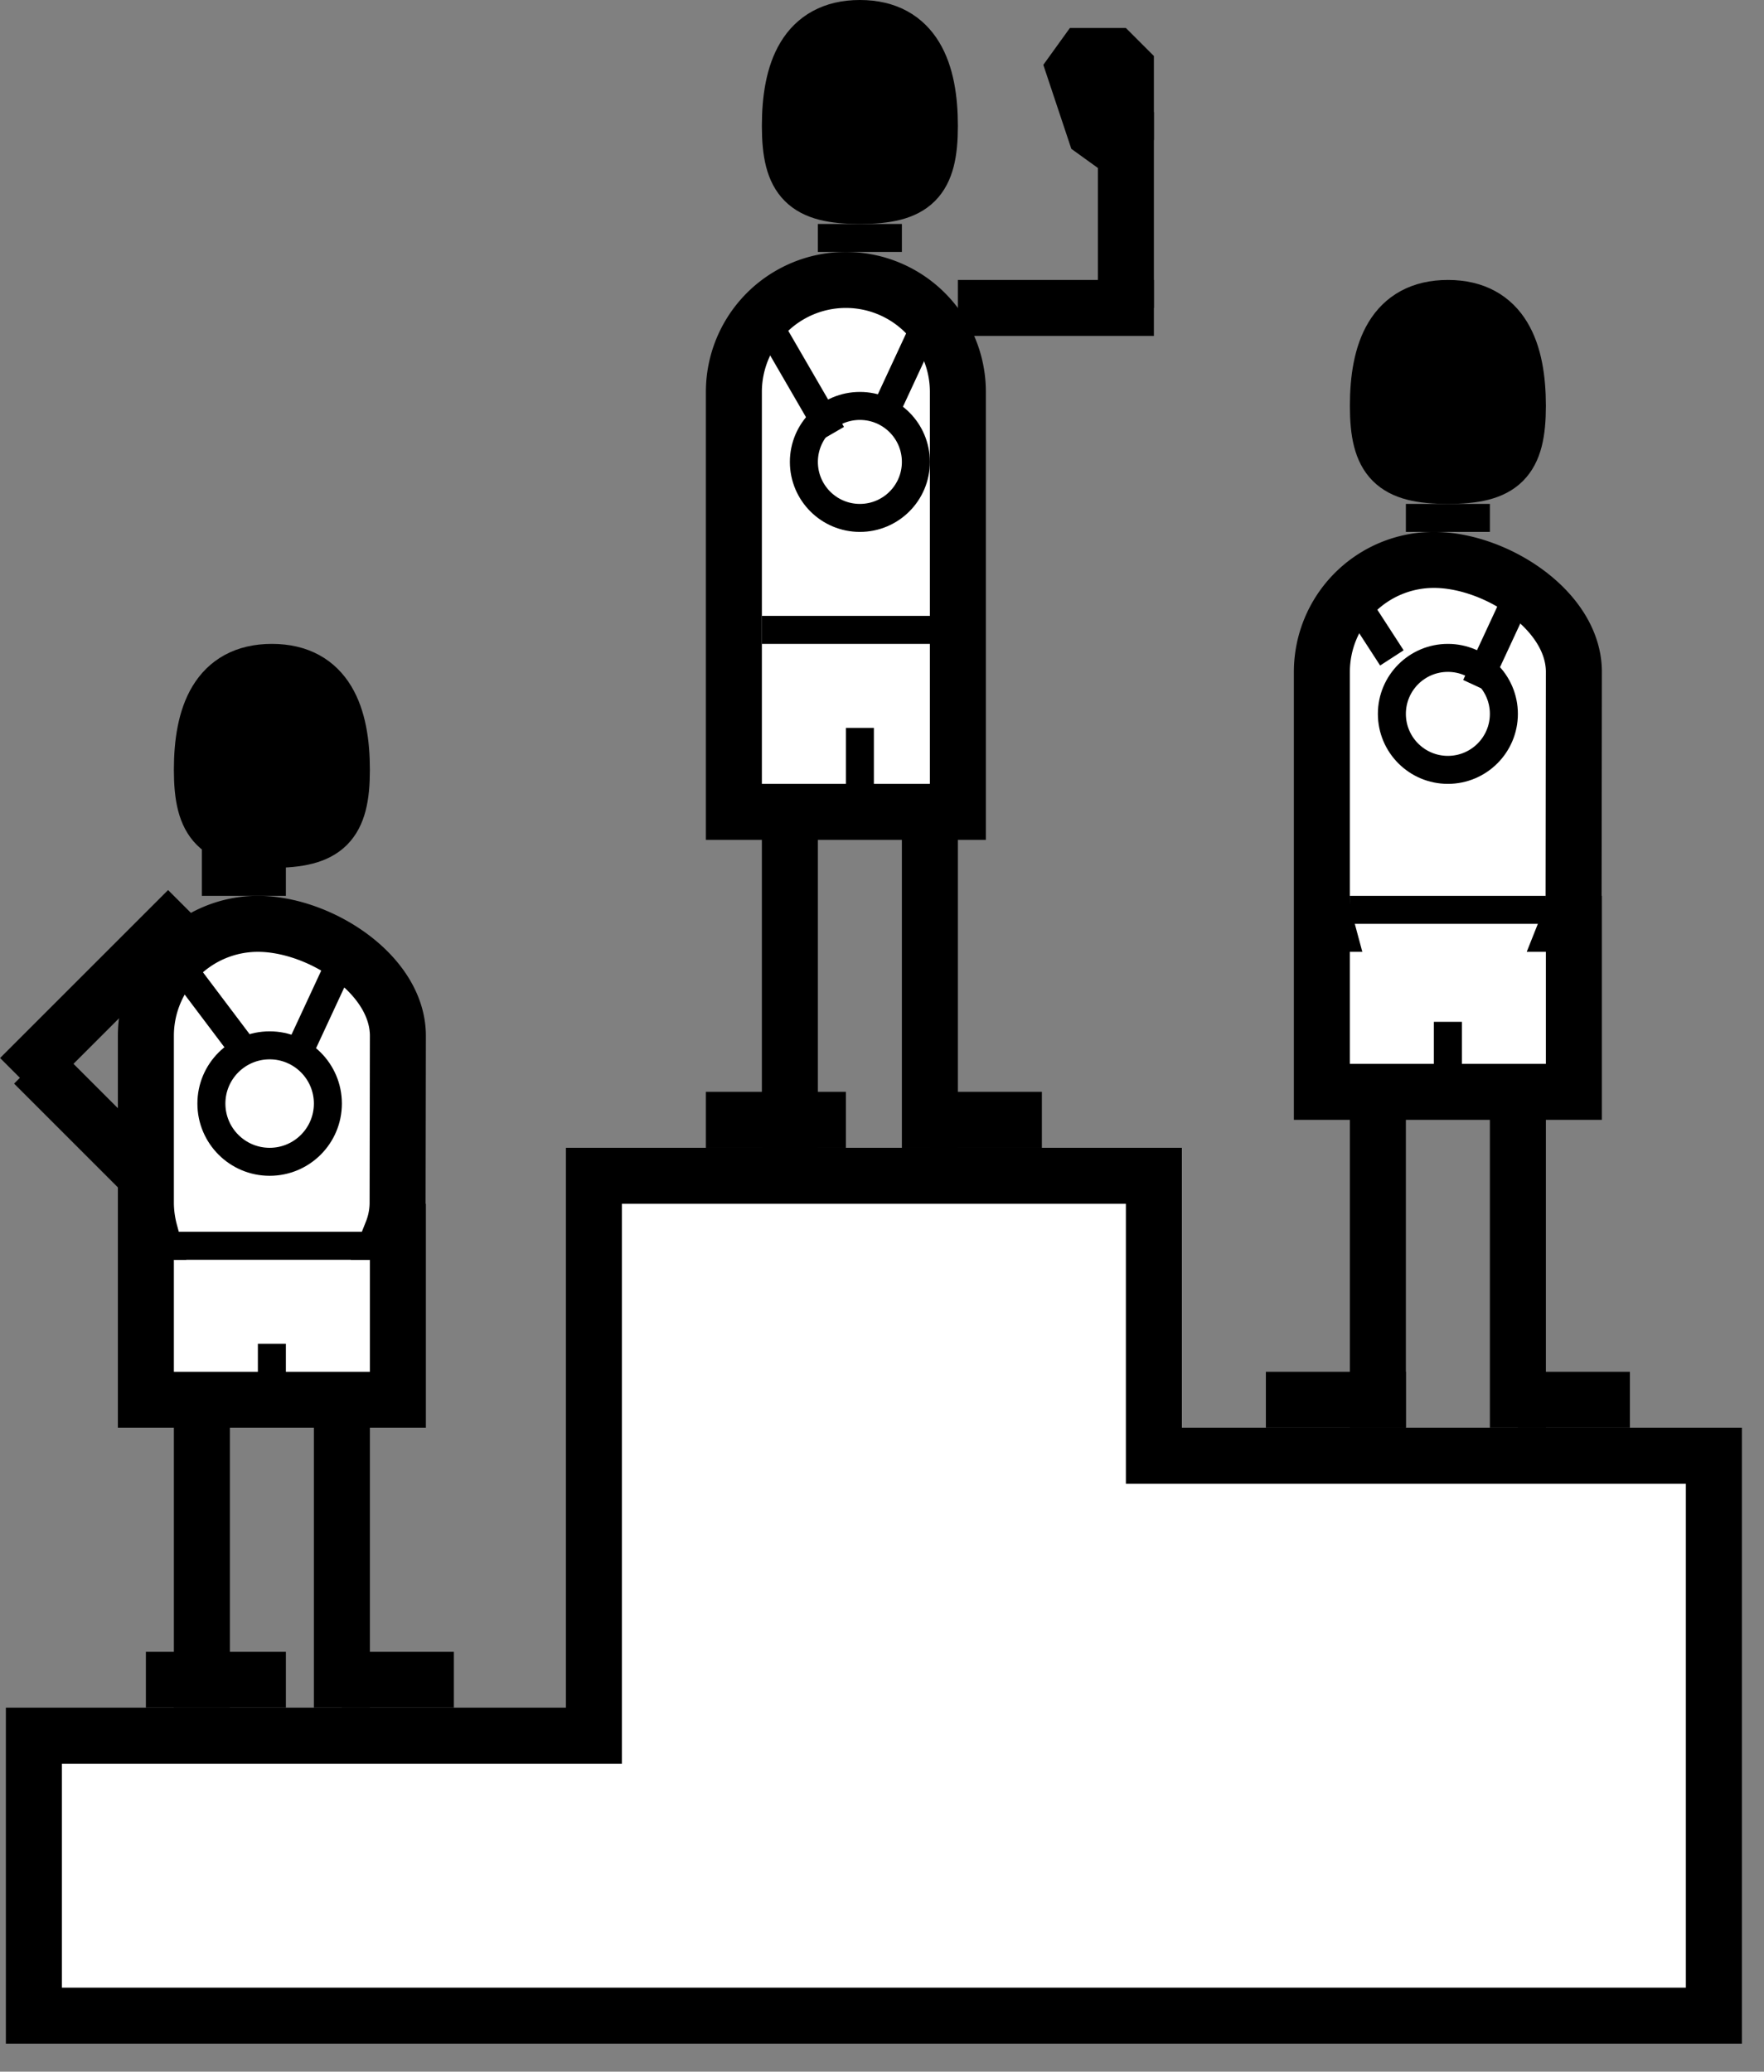 <svg xmlns="http://www.w3.org/2000/svg" viewBox="0 0 63 74"><rect x="0" y="0" width="63" height="74" fill="#808080" stroke="none"/><defs><style>.cls-1,.cls-5{fill:#fff;}.cls-1,.cls-2,.cls-3,.cls-4,.cls-5,.cls-6{stroke:#000;}.cls-1,.cls-2,.cls-4,.cls-5,.cls-6{stroke-miterlimit:10;}.cls-1,.cls-2,.cls-3,.cls-4{stroke-width:2px;}.cls-2,.cls-3,.cls-6{fill:none;}.cls-3{stroke-linecap:square;stroke-linejoin:bevel;}</style></defs><title>icn-results</title><g id="Layer_2" data-name="Layer 2"><g id="Layer_1-2" data-name="Layer 1"><polygon class="cls-1" points="41.21 52 41.21 42 21.21 42 21.21 62 1.21 62 1.21 72 21.21 72 41.21 72 61.21 72 61.21 52 41.21 52"/><line class="cls-2" x1="40.21" y1="4" x2="40.21" y2="11"/><polygon class="cls-3" points="40.21 5 39.21 5 38.21 2 40.21 2 40.21 5"/><path class="cls-4" d="M33.21,4.5c0,1.93-.57,2.5-2.5,2.5s-2.5-.57-2.5-2.5S28.77,1,30.71,1,33.21,2.57,33.21,4.5Z"/><line class="cls-2" x1="28.21" y1="26" x2="28.21" y2="41"/><line class="cls-2" x1="33.21" y1="27" x2="33.21" y2="41"/><rect x="33.21" y="39" width="4" height="2"/><rect x="25.21" y="39" width="5" height="2"/><path class="cls-1" d="M34.21,22V14a4,4,0,0,0-8,0V29h8V22Z"/><circle class="cls-5" cx="30.71" cy="16.5" r="2"/><line class="cls-6" x1="31.71" y1="14.5" x2="33.27" y2="11.14"/><line class="cls-6" x1="29.71" y1="15.5" x2="27.2" y2="11.17"/><line class="cls-2" x1="34.21" y1="11" x2="41.21" y2="11"/><line class="cls-6" x1="27.21" y1="22.5" x2="34.21" y2="22.5"/><line class="cls-6" x1="30.71" y1="26" x2="30.71" y2="29"/><path class="cls-4" d="M54.21,14.5c0,1.93-.57,2.5-2.5,2.5s-2.5-.57-2.5-2.5.56-3.5,2.5-3.5S54.21,12.57,54.21,14.5Z"/><line class="cls-2" x1="49.21" y1="36" x2="49.21" y2="51"/><line class="cls-2" x1="54.21" y1="37" x2="54.21" y2="51"/><rect x="54.21" y="49" width="4" height="2"/><rect x="45.21" y="49" width="5" height="2"/><path class="cls-1" d="M56.21,24c0-2.2-2.8-4-5-4a4,4,0,0,0-4,4v8a4.09,4.09,0,0,0,.14,1h-.14v6h9V33H56a2.83,2.83,0,0,0,.2-1Z"/><circle class="cls-5" cx="51.71" cy="25.5" r="2"/><line class="cls-6" x1="52.71" y1="24.5" x2="54.27" y2="21.14"/><line class="cls-6" x1="49.71" y1="23.5" x2="48.2" y2="21.17"/><line class="cls-6" x1="48.21" y1="32.5" x2="55.21" y2="32.5"/><line class="cls-6" x1="51.71" y1="39.5" x2="51.71" y2="36.5"/><path class="cls-4" d="M12.21,27.5c0,1.93-.57,2.5-2.5,2.5s-2.5-.57-2.5-2.5S7.77,24,9.71,24,12.21,25.57,12.21,27.5Z"/><line class="cls-2" x1="7.21" y1="47" x2="7.21" y2="61"/><line class="cls-2" x1="12.21" y1="48" x2="12.21" y2="61"/><rect x="12.21" y="59" width="4" height="2"/><rect x="5.21" y="59" width="5" height="2"/><path class="cls-1" d="M14.21,37c0-2.2-2.8-4-5-4a4,4,0,0,0-4,4v6a4.09,4.09,0,0,0,.14,1H5.21v6h9V44H14a2.83,2.83,0,0,0,.2-1Z"/><circle class="cls-5" cx="9.63" cy="39.42" r="2.08"/><line class="cls-6" x1="10.71" y1="37.5" x2="12.27" y2="34.14"/><line class="cls-6" x1="8.71" y1="37.5" x2="6.2" y2="34.17"/><line class="cls-2" x1="6.71" y1="32.5" x2="0.71" y2="38.5"/><line class="cls-2" x1="5.21" y1="42" x2="1.21" y2="38"/><line class="cls-6" x1="6.21" y1="44.5" x2="13.21" y2="44.5"/><line class="cls-6" x1="9.71" y1="48" x2="9.71" y2="50"/><rect x="7.21" y="30" width="3" height="2"/><rect x="29.21" y="8" width="3" height="1"/><rect x="50.21" y="18" width="3" height="1"/></g></g></svg>